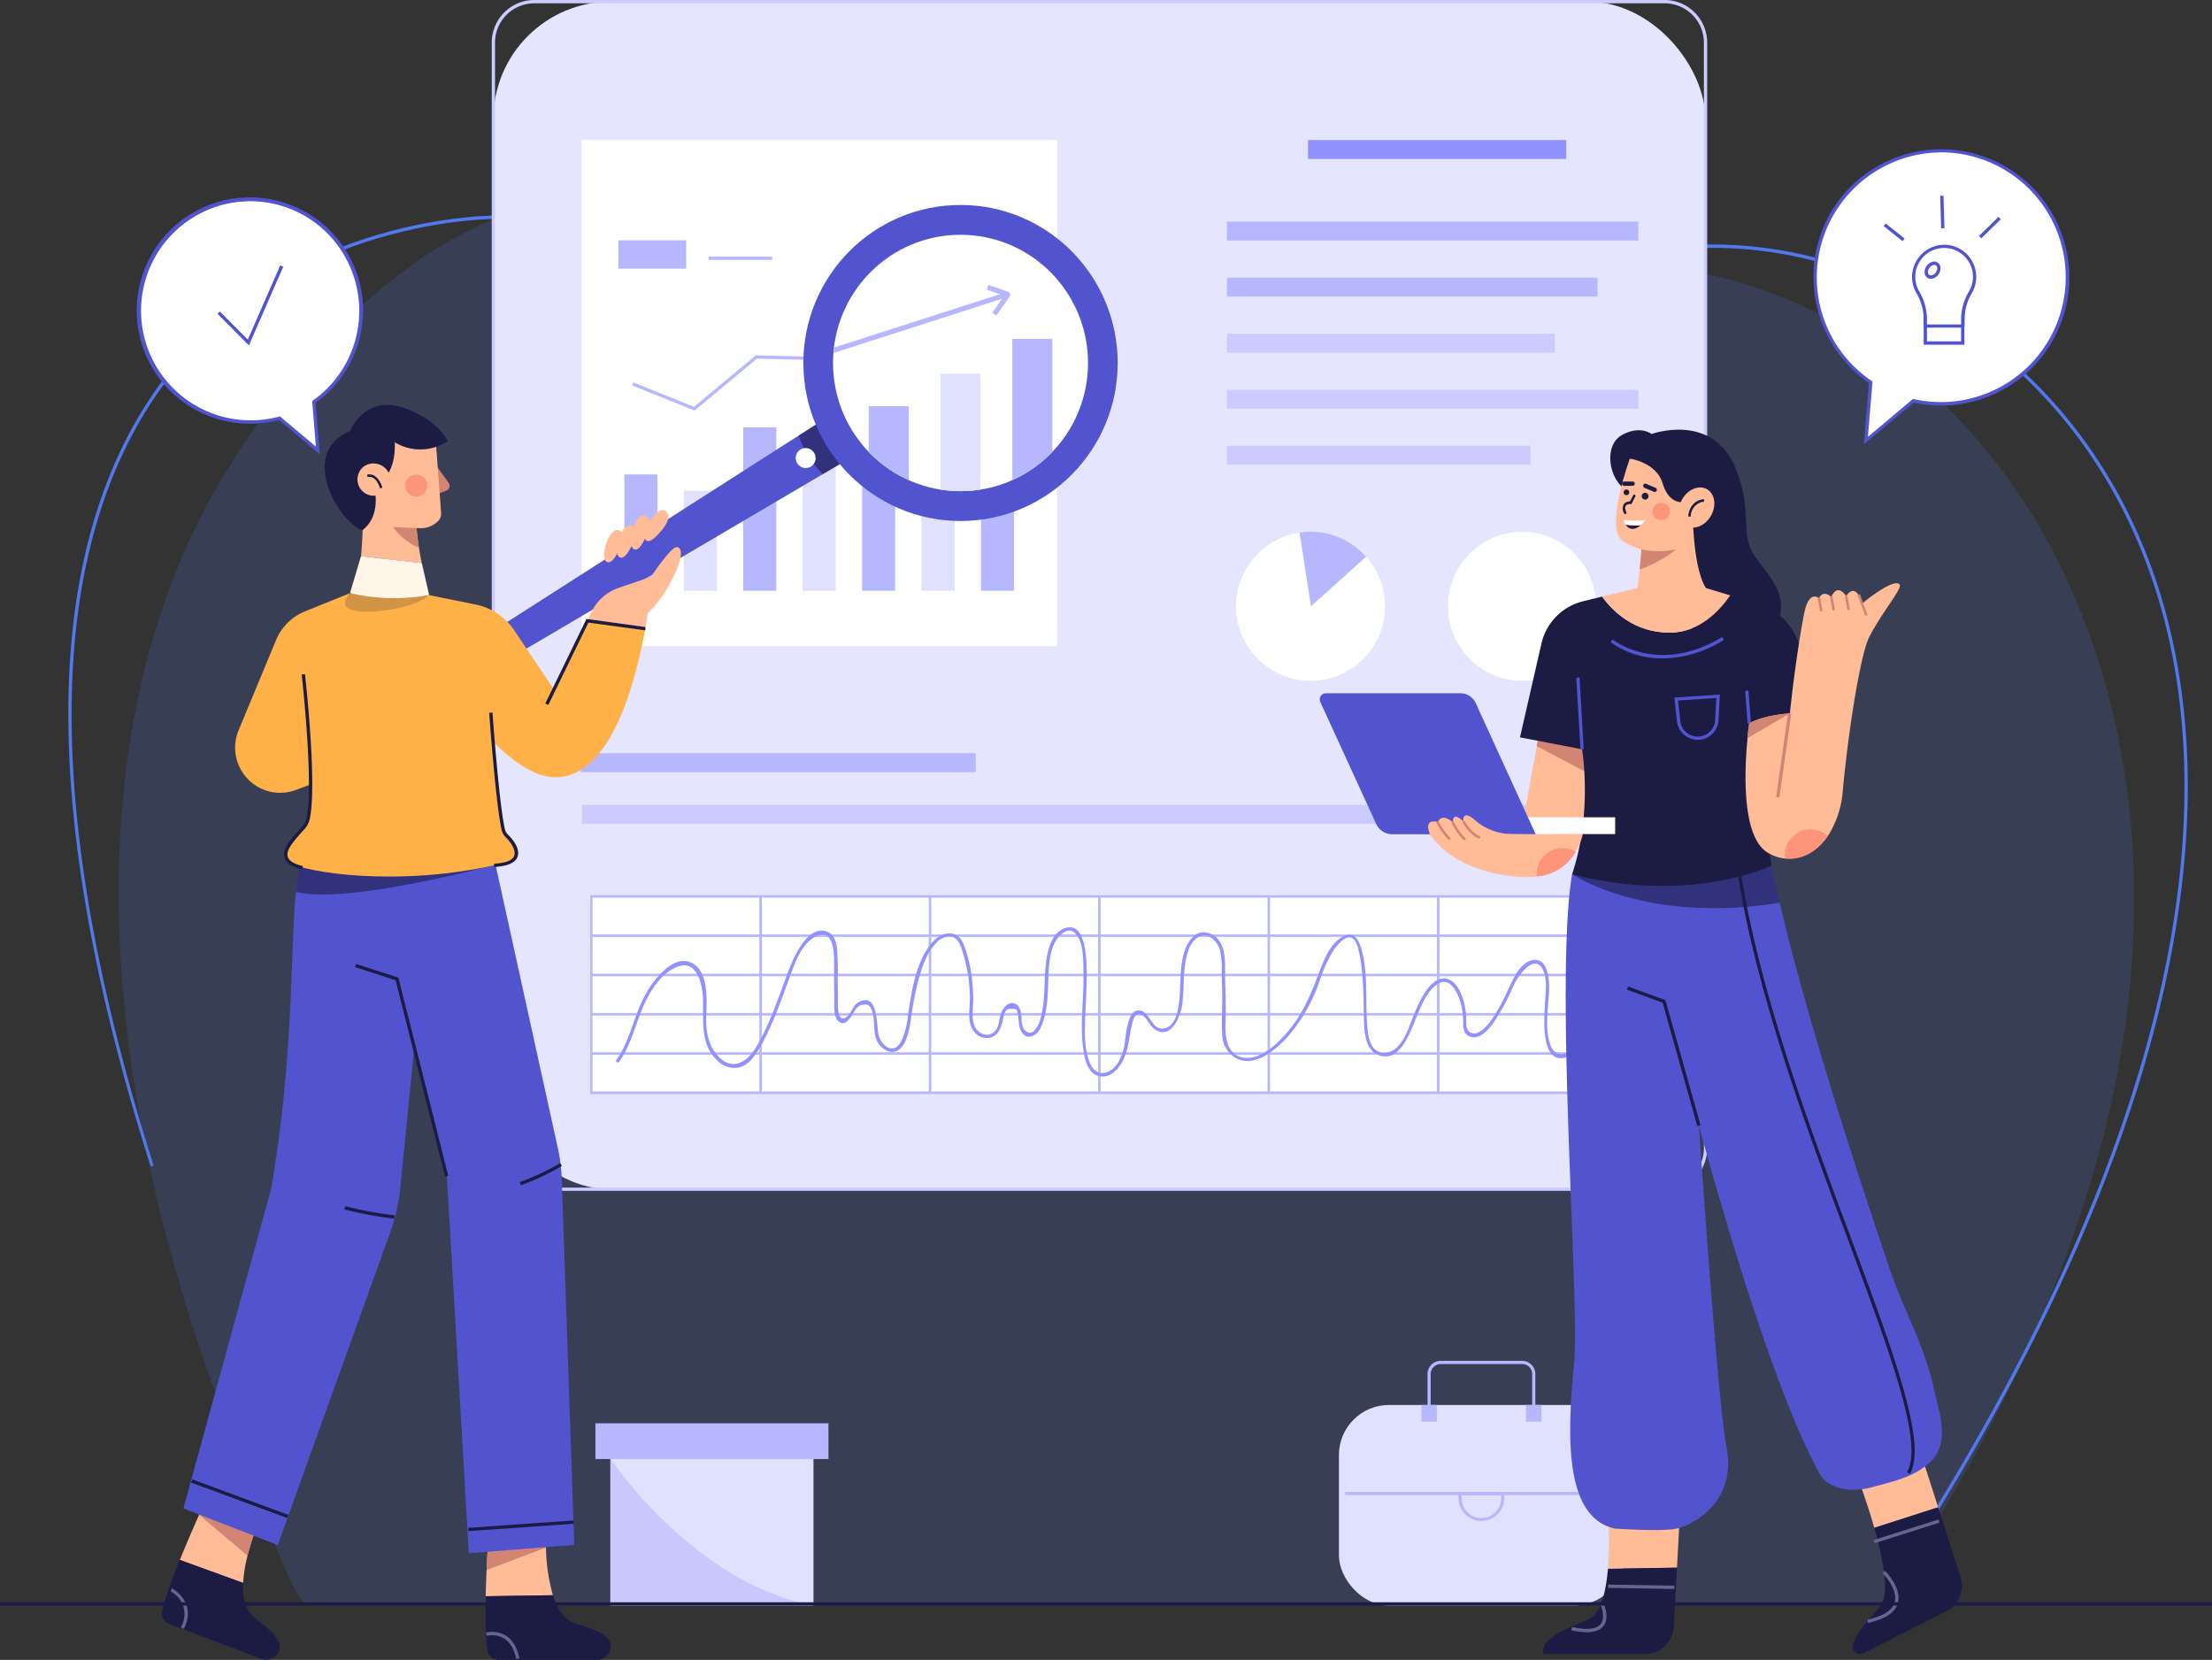 <svg id="Layer_1" data-name="Layer 1" xmlns="http://www.w3.org/2000/svg" xmlns:xlink="http://www.w3.org/1999/xlink" width="580" height="435.203" viewBox="0 0 580 435.203">
  <rect x="0" y="0" width="580" height="435.203" fill="#333333" stroke="none"/>
  <defs>
    <clipPath id="clip-path">
      <ellipse id="Elipse_11" data-name="Elipse 11" cx="33.43" cy="33.611" rx="33.43" ry="33.611" fill="#fff"/>
    </clipPath>
  </defs>
  <path id="Caminho_8" data-name="Caminho 8" d="M524.689,398.09l-.74-.454c42.073-68.8,63.995-130.954,65.168-184.749,1.211-55.632-20.248-89.649-38.458-108.383a124.344,124.344,0,0,0-64.475-35.254c-22.575-4.437-44.679-1.614-60.63,7.733l-.433-.754c16.133-9.454,38.458-12.315,61.235-7.84a125.3,125.3,0,0,1,64.927,35.506c18.325,18.86,39.92,53.08,38.7,109.05C588.808,266.855,566.839,329.157,524.689,398.09Z" transform="translate(-16.385 -2.211)" fill="#5178ed"/>
  <path id="Caminho_9" data-name="Caminho 9" d="M543.28,153.632c-19.652-42.794-57.822-76.251-105.3-82.06-37.872-4.64-75.955-5.259-114.01-7.6-40.151-2.5-79.474-9.957-119.144-16.52-25.469-4.2-47.775,2.011-72.475,11.02C98.624,70.779,66.012,110.5,51.32,142.284,15.881,218.844,35.456,315.153,66.7,389.75c1.529,3.654,12.076,32.741,15.239,32.741H494.957c24.921-36.733,45.342-77.15,56.726-118.9C565.114,254.05,564.97,200.883,543.28,153.632Z" transform="translate(-1.248 -1.537)" fill="#5178ed" opacity="0.178"/>
  <path id="Caminho_10" data-name="Caminho 10" d="M40.244,307.811C24.024,256.965,16.89,212.759,18.986,176.4c1.769-30.237,9.961-55.351,24.335-74.636,32.92-44.206,87.925-43.336,88.454-43.316v.87c-.529,0-55.12-.87-87.772,42.978-14.258,19.15-22.392,44.1-24.152,74.163-2.125,36.25,5,80.349,21.152,131.09Z" transform="translate(-0.718 -1.948)" fill="#5178ed"/>
  <rect id="Retângulo_32" data-name="Retângulo 32" width="317.781" height="311.373" rx="30.8" transform="translate(129.374 0.435)" fill="#e5e5ff"/>
  <path id="Caminho_11" data-name="Caminho 11" d="M441.671,312.233H145.234a11.164,11.164,0,0,1-11.124-11.194V11.194A11.164,11.164,0,0,1,145.234,0H441.671A11.174,11.174,0,0,1,452.8,11.194V301.049A11.174,11.174,0,0,1,441.671,312.233ZM145.234.87a10.306,10.306,0,0,0-10.268,10.324V301.049a10.306,10.306,0,0,0,10.259,10.324H441.671a10.306,10.306,0,0,0,10.268-10.324V11.194A10.306,10.306,0,0,0,441.671.87Z" transform="translate(-5.169)" fill="#cbcbff"/>
  <rect id="Retângulo_33" data-name="Retângulo 33" width="67.725" height="4.969" transform="translate(342.962 36.714)" fill="#9192ff"/>
  <rect id="Retângulo_34" data-name="Retângulo 34" width="107.905" height="4.969" transform="translate(321.694 58.097)" fill="#b7b7ff"/>
  <rect id="Retângulo_35" data-name="Retângulo 35" width="97.184" height="4.969" transform="translate(321.694 72.8)" fill="#b7b7ff"/>
  <rect id="Retângulo_36" data-name="Retângulo 36" width="86.022" height="4.969" transform="translate(321.694 87.493)" fill="#cbcbff"/>
  <rect id="Retângulo_37" data-name="Retângulo 37" width="107.905" height="4.969" transform="translate(321.694 102.186)" fill="#cbcbff"/>
  <rect id="Retângulo_38" data-name="Retângulo 38" width="79.647" height="4.969" transform="translate(321.694 116.88)" fill="#cbcbff"/>
  <rect id="Retângulo_39" data-name="Retângulo 39" width="103.559" height="4.969" transform="translate(152.276 197.48)" fill="#b7b7ff"/>
  <rect id="Retângulo_40" data-name="Retângulo 40" width="267.776" height="4.969" transform="translate(152.574 211.014)" fill="#cbcbff"/>
  <rect id="Retângulo_41" data-name="Retângulo 41" width="124.711" height="132.704" transform="translate(152.439 36.714)" fill="#fff"/>
  <rect id="Retângulo_42" data-name="Retângulo 42" width="8.672" height="30.518" transform="translate(163.717 124.371)" fill="#b7b7ff"/>
  <rect id="Retângulo_43" data-name="Retângulo 43" width="8.672" height="26.216" transform="translate(179.302 128.673)" fill="#e0e0ff"/>
  <rect id="Retângulo_44" data-name="Retângulo 44" width="8.672" height="42.843" transform="translate(194.878 112.046)" fill="#b7b7ff"/>
  <rect id="Retângulo_45" data-name="Retângulo 45" width="8.672" height="39.778" transform="translate(210.463 115.12)" fill="#e0e0ff"/>
  <rect id="Retângulo_46" data-name="Retângulo 46" width="8.672" height="53.505" transform="translate(226.049 101.384)" fill="#b7b7ff"/>
  <rect id="Retângulo_47" data-name="Retângulo 47" width="8.672" height="60.919" transform="translate(241.624 93.97)" fill="#e0e0ff"/>
  <rect id="Retângulo_48" data-name="Retângulo 48" width="8.672" height="67.531" transform="translate(257.209 87.358)" fill="#b7b7ff"/>
  <path id="Caminho_12" data-name="Caminho 12" d="M188.764,109.888,172.39,103.3l.317-.783,15.9,6.4,16.22-13.495,15.114.358,45.592-28.3.442.715-45.8,28.439-15.056-.348Z" transform="translate(-6.644 -2.249)" fill="#b7b7ff"/>
  <rect id="Retângulo_49" data-name="Retângulo 49" width="17.787" height="7.434" transform="translate(162.14 63.007)" fill="#b7b7ff"/>
  <rect id="Retângulo_50" data-name="Retângulo 50" width="16.643" height="0.87" transform="translate(185.812 67.27)" fill="#b7b7ff"/>
  <ellipse id="Elipse_8" data-name="Elipse 8" cx="19.421" cy="19.527" rx="19.421" ry="19.527" transform="translate(379.67 139.432)" fill="#fff"/>
  <path id="Caminho_13" data-name="Caminho 13" d="M356.751,183.293a19.527,19.527,0,1,1,19.412-19.523,19.474,19.474,0,0,1-19.412,19.523Z" transform="translate(-13.001 -4.808)" fill="#fff"/>
  <path id="Caminho_14" data-name="Caminho 14" d="M357.409,163.766,354.4,144.432a19.382,19.382,0,0,1,17.46,6.341Z" transform="translate(-13.659 -4.807)" fill="#b7b7ff"/>
  <rect id="Retângulo_51" data-name="Retângulo 51" width="266.516" height="51.504" transform="translate(154.554 234.581)" fill="#fff"/>
  <path id="Caminho_15" data-name="Caminho 15" d="M428.051,294.95H160.89v-52.2H428.051Zm-266.507-.657H427.4V243.446H161.544Z" transform="translate(-6.201 -8.092)" fill="#b7b7ff"/>
  <rect id="Retângulo_52" data-name="Retângulo 52" width="266.507" height="0.657" transform="translate(155.016 275.896)" fill="#b7b7ff"/>
  <rect id="Retângulo_53" data-name="Retângulo 53" width="266.507" height="0.657" transform="translate(155.016 265.601)" fill="#b7b7ff"/>
  <rect id="Retângulo_54" data-name="Retângulo 54" width="266.507" height="0.657" transform="translate(155.016 255.297)" fill="#b7b7ff"/>
  <rect id="Retângulo_55" data-name="Retângulo 55" width="266.507" height="0.657" transform="translate(155.016 244.992)" fill="#b7b7ff"/>
  <rect id="Retângulo_56" data-name="Retângulo 56" width="0.654" height="51.504" transform="translate(376.776 235.026)" fill="#b7b7ff"/>
  <rect id="Retângulo_57" data-name="Retângulo 57" width="0.654" height="51.504" transform="translate(332.357 235.026)" fill="#b7b7ff"/>
  <rect id="Retângulo_58" data-name="Retângulo 58" width="0.654" height="51.504" transform="translate(287.938 235.026)" fill="#b7b7ff"/>
  <rect id="Retângulo_59" data-name="Retângulo 59" width="0.654" height="51.504" transform="translate(243.528 235.026)" fill="#b7b7ff"/>
  <rect id="Retângulo_60" data-name="Retângulo 60" width="0.654" height="51.504" transform="translate(199.108 235.026)" fill="#b7b7ff"/>
  <path id="Caminho_16" data-name="Caminho 16" d="M168.808,286.783c3.846-5.423,4.711-12.412,8.172-18.125,1.692-2.794,3.923-5.558,7.019-6.767,5.326-2.146,6.73,4.766,6.807,8.613.163,5.655-.769,11.784,3.846,16.027a6.161,6.161,0,0,0,5.692,1.7c2.509-.677,4.067-2.987,5.307-5.1,3.557-6.08,5.817-13.04,8.278-19.614,1.25-3.316,2.836-7.569,6.105-9.425,4.653-2.658,5.163,3.209,5.153,6.3,0,3.383,0,6.767.048,10.16,0,1.634-.317,5.027,1.586,5.935,1.125.532,2.009-.483,2.634-1.305s.961-1.547,1.471-2.252a2.43,2.43,0,0,1,1.923-1.15c.856-.068,1.26-.077,1.836.706a4.627,4.627,0,0,1,.606,1.576c.673,2.542,0,5.423,1.413,7.733.8,1.315,2.519,2.61,4.125,2.359,3.259-.512,4.086-5.848,4.471-8.41a84.847,84.847,0,0,1,1.923-10.179c.961-3.374,2.173-7.4,4.721-9.918a4.85,4.85,0,0,1,3.74-1.759c2.1.242,2.759,2.62,3.269,4.321a41.715,41.715,0,0,1,1.846,11.909c0,2.784-.808,6.264,1.038,8.7a4.2,4.2,0,0,0,4.269,1.624c2.346-.59,2.884-2.9,3.394-4.949a8.973,8.973,0,0,1,.317-1.237c.462-1.17.644-1.305,1.923-1.363s1.433.271,1.654,1.421a30.681,30.681,0,0,0,.461,3.49c.433,1.45,1.452,2.784,3.125,2.281s2.365-2.117,2.884-3.519c1.471-4.031,1.327-8.5,1.548-12.712.144-2.794.365-5.8,1.654-8.333.836-1.653,3.3-4.321,5.211-2.581,2.481,2.262,2.231,7.782,2.288,10.836.125,6.535-.961,13.1-.058,19.623.337,2.436,1.029,6.071,3.721,7,3.721,1.276,6.471-2.8,7.461-5.8.788-2.368.961-4.833,1.529-7.269.288-1.276.74-3.606,2.471-2.9,1.49.619,2.106,2.745,3.413,3.7,4.23,3.093,6.826-2.9,7.326-6.216.721-4.775,0-10.034,1.75-14.606a6.533,6.533,0,0,1,2.211-3.084c2.586-1.711,5.134.657,5.913,3.084a20.241,20.241,0,0,1,.519,5.8c0,2.069.087,4.137.125,6.206.067,3.422-.24,6.9,0,10.314a7.164,7.164,0,0,0,3.077,5.858c5.105,3.354,11.076-1.875,14.335-5.549a44.248,44.248,0,0,0,8.105-14.336,40.01,40.01,0,0,1,3.452-7.733c.836-1.3,3.144-4.427,5.038-3.557,1.24.561,1.654,2.8,1.923,3.963a41.449,41.449,0,0,1,.827,5.955c.308,3.8.327,7.608.394,11.407.067,3.229.337,8.091,3.894,9.4,5.567,2.04,8.22-5.974,9.759-9.667,1.279-3.064,2.836-7.221,5.769-9.048,2.519-1.547,4.279.841,5.211,2.968a16.936,16.936,0,0,1,1.385,6.525c0,1.556-.106,3.5,1.586,4.253,3.692,1.634,7.057-4.5,8.49-6.921,1.308-2.214,2.307-4.524,3.4-6.834,1.375-2.9,5.884-8.468,7.759-2.9.711,2.107.462,4.379.327,6.544-.163,2.465-.337,4.94-.26,7.414.087,2.852.606,9.077,4.894,8.42,2.6-.406,5.269-3.277,7.211-4.911a94.888,94.888,0,0,0,8.105-7.627c.375-.406-.231-1.025-.615-.609a94.862,94.862,0,0,1-8.1,7.656,58.312,58.312,0,0,1-4.73,3.7c-2.144,1.45-4.24.793-5.1-1.431-1.683-4.369-.654-9.773-.433-14.316.135-2.707-.2-8.884-4.317-8.139-2.471.454-4.173,3.122-5.2,5.191-1.173,2.339-2.125,4.746-3.442,7.018s-2.807,4.92-4.98,6.428c-1.644,1.141-3.557.609-3.74-1.6-.087-1.015,0-2.02-.1-3.035-.346-2.9-1.452-7.733-4.605-8.961-4.384-1.643-7.576,5.8-8.817,8.7s-2.269,6.767-4.625,9.1c-1.663,1.634-4.365,2.194-6.067.309-1.24-1.382-1.558-3.557-1.731-5.336-.673-6.9.346-14.026-1.606-20.793-.567-1.933-1.644-4.36-4.048-3.509-4.019,1.431-5.855,6.689-7.23,10.314-2.192,5.8-4.625,11.339-8.893,15.94-2.461,2.658-6.038,5.945-9.893,5.868-5.067-.106-5.7-5.191-5.548-9.077s0-7.627-.1-11.436c-.067-3.064.346-6.767-1.163-9.531a5.1,5.1,0,0,0-5.1-2.842c-1.779.319-3.106,2.011-3.846,3.567-1.923,4.176-1.423,9.212-1.865,13.688-.25,2.552-.7,6.931-3.673,7.82-3.74,1.121-3.846-4.534-7-4.64-3.336-.116-3.365,7.936-3.942,10.053-.711,2.62-2.067,5.742-5.028,6.3-1.827.358-3.048-.8-3.759-2.388-1.615-3.606-1.423-8.139-1.317-12,.077-2.9.327-5.752.375-8.632.058-3.113.673-16.433-5.221-15.022-4.077.967-5.125,6.283-5.48,9.792-.49,4.669-.077,9.454-1.4,14.026a6.778,6.778,0,0,1-1.788,3.364c-1.029.841-2.259.116-2.769-.967a7.227,7.227,0,0,1-.394-2.436c-.115-1.334-.279-3.306-1.75-3.867-1.7-.648-3.1,1.1-3.615,2.513-.635,1.74-.423,4.031-2.182,5.181s-3.846.068-4.692-1.643-.567-3.963-.481-5.887a37.069,37.069,0,0,0-.212-5.8,35.163,35.163,0,0,0-2.317-10.034c-1.856-4.205-5.99-3.084-8.442-.068-4.173,5.114-5.23,12.9-6.134,19.217a20.438,20.438,0,0,1-1.538,5.984c-.462.967-1.125,2.069-2.25,2.262-1.923.319-3.442-1.856-3.846-3.412-.663-2.513,0-11.455-5.25-8.7-1.625.851-1.779,2.9-3.154,3.867-2.163,1.595-2.3-1.933-2.307-3.3,0-2.059,0-4.108-.058-6.158a75.581,75.581,0,0,0-.144-8.352c-.212-1.75-.75-3.789-2.538-4.514-4.865-1.933-8.49,5.945-9.8,9.251-2.769,7.008-4.98,14.5-8.874,21-2.134,3.567-5.769,6.235-9.442,2.9-2.615-2.388-3.577-5.887-3.654-9.319-.087-4.456,1.24-13.466-4.077-15.786-4.625-2.011-9.538,4.408-11.489,7.733-3.355,5.645-4.221,12.567-8.019,17.854-.327.464.423.9.75.445Z" transform="translate(-6.476 -8.383)" fill="#9192ff"/>
  <rect id="Retângulo_61" data-name="Retângulo 61" width="74.725" height="52.596" rx="13.12" transform="translate(351.077 368.368)" fill="#e0e0ff"/>
  <rect id="Retângulo_62" data-name="Retângulo 62" width="71.427" height="0.831" transform="translate(352.721 391.162)" fill="#b7b7ff"/>
  <path id="Caminho_17" data-name="Caminho 17" d="M403.759,412.267a6.016,6.016,0,0,1-6-6.022v-1.6h12v1.6a6.016,6.016,0,0,1-6,6.022Zm-5.173-6.767v.764a5.173,5.173,0,1,0,10.345,0V405.5Z" transform="translate(-15.33 -13.488)" fill="#b7b7ff"/>
  <path id="Caminho_18" data-name="Caminho 18" d="M417.577,383.358h-.827V372.57a2.637,2.637,0,0,0-.769-1.863,2.608,2.608,0,0,0-1.855-.767H392.762a2.608,2.608,0,0,0-1.855.767,2.637,2.637,0,0,0-.769,1.863v10.788h-.827V372.57a3.461,3.461,0,0,1,3.452-3.47h21.364a3.461,3.461,0,0,1,3.452,3.47Z" transform="translate(-15.004 -12.303)" fill="#b7b7ff"/>
  <rect id="Retângulo_63" data-name="Retângulo 63" width="4.029" height="4.369" transform="translate(372.719 368.368)" fill="#b7b7ff"/>
  <rect id="Retângulo_64" data-name="Retângulo 64" width="4.029" height="4.369" transform="translate(400.13 368.368)" fill="#b7b7ff"/>
  <rect id="Retângulo_65" data-name="Retângulo 65" width="53.255" height="44.631" transform="translate(160.044 376.333)" fill="#e0e0ff"/>
  <rect id="Retângulo_66" data-name="Retângulo 66" width="61.101" height="9.377" transform="translate(156.122 373.172)" fill="#b7b7ff"/>
  <path id="Caminho_19" data-name="Caminho 19" d="M219.725,434.15H166.46V395.59S188.035,428.186,219.725,434.15Z" transform="translate(-6.416 -13.186)" fill="#b7b7ff" opacity="0.6"/>
  <path id="Caminho_20" data-name="Caminho 20" d="M528.116,40.87a33.234,33.234,0,0,0-18.527,60.687l-1.269,15.3,12.393-10.43a32.927,32.927,0,0,0,33.22-11.616A33.351,33.351,0,0,0,557.9,59.678,33.011,33.011,0,0,0,528.116,40.87Z" transform="translate(-19.082 -1.362)" fill="#fff"/>
  <path id="Caminho_21" data-name="Caminho 21" d="M507.78,117.843l1.336-16.085a33.848,33.848,0,0,1-10.332-44.172,33.6,33.6,0,1,1,22.023,49.3ZM528.1,41.293a32.788,32.788,0,0,0-18.268,59.933l.212.145-1.2,14.5,11.759-9.9h.211a32.74,32.74,0,1,0,7.307-64.689Z" transform="translate(-19.061 -1.34)" fill="#5254cf"/>
  <rect id="Retângulo_67" data-name="Retângulo 67" width="9.816" height="10.247" transform="translate(504.833 79.702)" fill="#fff"/>
  <path id="Caminho_22" data-name="Caminho 22" d="M535.3,93.117H524.62V82H535.3Zm-9.816-.88h8.951V82.87h-8.951Z" transform="translate(-20.22 -2.733)" fill="#5254cf"/>
  <path id="Caminho_23" data-name="Caminho 23" d="M537.821,74.842a7.978,7.978,0,1,0-14.864,3.983,14.21,14.21,0,0,1,2,7.047V87.7h9.816V85.766a13.917,13.917,0,0,1,1.99-6.95,8.057,8.057,0,0,0,1.058-3.973Z" transform="translate(-20.114 -2.226)" fill="#fff"/>
  <path id="Caminho_24" data-name="Caminho 24" d="M535.179,88.12H524.5V85.868a13.657,13.657,0,0,0-1.923-6.834,8.437,8.437,0,0,1-1.134-4.321,8.524,8.524,0,0,1,8-8.323,8.382,8.382,0,0,1,7.6,4.03,8.478,8.478,0,0,1,.1,8.634,13.425,13.425,0,0,0-1.923,6.767Zm-9.816-.841h8.951V85.791a14.248,14.248,0,0,1,2.086-7.211,7.594,7.594,0,0,0-.077-7.726,7.569,7.569,0,0,0-13.09.283,7.6,7.6,0,0,0,.072,7.443,14.559,14.559,0,0,1,2.058,7.269Z" transform="translate(-20.097 -2.213)" fill="#5254cf"/>
  <path id="Caminho_25" data-name="Caminho 25" d="M528.191,74.056a1.513,1.513,0,0,1-2.039-.132,1.533,1.533,0,0,1-.065-2.053,1.513,1.513,0,0,1,2.027-.261,1.776,1.776,0,0,1,.077,2.446Z" transform="translate(-20.262 -2.378)" fill="#fff"/>
  <path id="Caminho_26" data-name="Caminho 26" d="M526.523,75.445a1.59,1.59,0,0,1-.961-.29,1.714,1.714,0,0,1-.7-1.4,2.9,2.9,0,0,1,1.923-2.7,1.646,1.646,0,0,1,1.557.186,1.666,1.666,0,0,1,.7,1.409,2.91,2.91,0,0,1-.519,1.643h0a2.78,2.78,0,0,1-1.365,1.054A2.047,2.047,0,0,1,526.523,75.445Zm.865-3.615a1.129,1.129,0,0,0-.346.058,2.02,2.02,0,0,0-1.288,1.837.969.969,0,0,0,.336.725.957.957,0,0,0,.788.068,1.924,1.924,0,0,0,.961-.725h0a1.941,1.941,0,0,0,.356-1.112.9.9,0,0,0-.317-.715.747.747,0,0,0-.49-.135Z" transform="translate(-20.229 -2.365)" fill="#5254cf"/>
  <path id="Caminho_1144" data-name="Caminho 1144" d="M.017,0,.885,0,.868,6.33,0,6.332Z" transform="translate(493.901 59.292) rotate(-51.55)" fill="#5254cf"/>
  <rect id="Retângulo_69" data-name="Retângulo 69" width="0.864" height="8.526" transform="translate(508.727 51.337) rotate(-1.718)" fill="#5254cf"/>
  <path id="Caminho_1145" data-name="Caminho 1145" d="M0,.019,7.165,0l0,.868L0,.887Z" transform="translate(518.886 61.855) rotate(-44.21)" fill="#5254cf"/>
  <path id="Caminho_27" data-name="Caminho 27" d="M96.144,83.255a28.982,28.982,0,1,0-21.421,28.169L84.809,119.9,83.751,107.17A29.192,29.192,0,0,0,96.144,83.255Z" transform="translate(-1.47 -1.804)" fill="#fff"/>
  <path id="Caminho_28" data-name="Caminho 28" d="M85.3,120.886l-10.7-9a29.675,29.675,0,1,1,9.615-4.524Zm-10.49-9.966,9.461,7.956-.961-11.938.2-.145a28.846,28.846,0,0,0,8.257-37.96,28.514,28.514,0,0,0-36.9-11.556,28.741,28.741,0,0,0,19.72,53.741Z" transform="translate(-1.448 -1.783)" fill="#5254cf"/>
  <path id="Caminho_29" data-name="Caminho 29" d="M67.55,92.956l-8.23-8.275.606-.619,7.336,7.376,8.5-19.469.8.348Z" transform="translate(-2.286 -2.399)" fill="#5254cf"/>
  <path id="Caminho_30" data-name="Caminho 30" d="M228.6,123.479l-7.788,4.582L138.031,176.8c-2.548,1.508-5.528,1.15-6.73-.793h0c-1.183-1.933-.125-4.775,2.365-6.37l80.763-51.659,7.778-4.969Z" transform="translate(-5.042 -3.767)" fill="#5254cf"/>
  <path id="Caminho_31" data-name="Caminho 31" d="M231.954,123.48l-7.788,4.582a24.753,24.753,0,0,1-3.98-4.978A25.321,25.321,0,0,1,217.83,118l7.778-4.969Z" transform="translate(-8.395 -3.768)" fill="#1b1b43" opacity="0.6"/>
  <path id="Caminho_32" data-name="Caminho 32" d="M220.981,126.373a2.6,2.6,0,0,1-3.584-.868,2.628,2.628,0,0,1,.867-3.6,2.616,2.616,0,0,1,2.717,4.471Z" transform="translate(-8.364 -4.051)" fill="#fff"/>
  <ellipse id="Elipse_9" data-name="Elipse 9" cx="41.208" cy="41.431" rx="41.208" ry="41.431" transform="translate(210.646 53.737)" fill="#5254cf"/>
  <ellipse id="Elipse_10" data-name="Elipse 10" cx="33.43" cy="33.611" rx="33.43" ry="33.611" transform="translate(218.424 61.557)" fill="#fff"/>
  <g id="Grupo_25" data-name="Grupo 25" transform="translate(218.424 61.557)" clip-path="url(#clip-path)">
    <rect id="Retângulo_71" data-name="Retângulo 71" width="10.48" height="64.66" transform="translate(9.365 44.969)" fill="#b7b7ff"/>
    <rect id="Retângulo_72" data-name="Retângulo 72" width="10.48" height="73.621" transform="translate(28.19 36.443)" fill="#e0e0ff"/>
    <rect id="Retângulo_73" data-name="Retângulo 73" width="10.48" height="81.616" transform="translate(47.015 27.289)" fill="#b7b7ff"/>
    <path id="Caminho_1146" data-name="Caminho 1146" d="M0,.079,50.437,0l0,1.3L0,1.384Z" transform="translate(-2.244 30.296) rotate(-17.74)" fill="#b7b7ff"/>
    <path id="Caminho_33" data-name="Caminho 33" d="M271.6,85.323l-1.058-.764,3.154-4.466-4.577-1.576.423-1.237,5.057,1.74a.92.92,0,0,1,.413,1.469Zm2.567-5.065Zm-.183-.57Z" transform="translate(-228.796 -64.133)" fill="#b7b7ff"/>
  </g>
  <g id="Grupo_92" data-name="Grupo 92" transform="translate(-24.414 14.645)">
    <path id="Caminho_34" data-name="Caminho 34" d="M175.474,416.96l-17.624.271c.048-2.368.135-4.727.24-6.883.231-5.375.538-9.531.538-9.531l15.028-.106s-.067,1.508,0,3.76a48.5,48.5,0,0,0,1.817,12.489Z" transform="translate(-6.084 -13.357)" fill="#ffbc96"/>
    <path id="Caminho_35" data-name="Caminho 35" d="M181.29,424.905c-2.884-.9-4.682-3.867-5.769-7.385l-17.633.271c-.125,5.568-.077,11.165.452,14.316a2.822,2.822,0,0,0,2.769,2.368h25.834a3.625,3.625,0,0,0,2.692-1.119,3.665,3.665,0,0,0,1.01-2.747C190.337,428.076,187.376,426.8,181.29,424.905Z" transform="translate(-6.083 -13.917)" fill="#1b1b43"/>
    <path id="Caminho_36" data-name="Caminho 36" d="M173.666,404.47,158.1,410.348c.231-5.375.538-9.531.538-9.531l15.028-.106S173.6,402.218,173.666,404.47Z" transform="translate(-6.093 -13.357)" fill="#d28572"/>
    <path id="Caminho_37" data-name="Caminho 37" d="M165.852,434.575c-.548-2.629-1.644-4.456-3.25-5.433a6.115,6.115,0,0,0-4.452-.638l-.24-.841a6.919,6.919,0,0,1,5.125.725c1.836,1.1,3.067,3.122,3.673,6.013Z" transform="translate(-6.086 -14.249)" fill="#656590"/>
    <path id="Caminho_38" data-name="Caminho 38" d="M95.073,397.609a62.977,62.977,0,0,0-2.884,8.7,37.488,37.488,0,0,0-1.154,7.153L74.44,407.44c2.125-5.259,4.4-10.411,5.625-13.118v-.068c.529-1.189.846-1.885.846-1.885Z" transform="translate(-2.869 -13.079)" fill="#ffbc96"/>
    <path id="Caminho_39" data-name="Caminho 39" d="M93.7,422.943c-2.384-1.866-3.029-5.278-2.884-8.98L74.223,407.94c-2.077,5.162-4.009,10.421-4.615,13.533a2.835,2.835,0,0,0,1.759,3.2l24.152,9.183a3.62,3.62,0,0,0,4.807-2.3C101.038,429.12,98.721,426.877,93.7,422.943Z" transform="translate(-2.681 -13.598)" fill="#1b1b43"/>
    <path id="Caminho_40" data-name="Caminho 40" d="M95.279,397.61a62.979,62.979,0,0,0-2.884,8.7l-12.6-10.633.481-1.334v-.068c.529-1.189.846-1.885.846-1.885Z" transform="translate(-3.075 -13.08)" fill="#d28572"/>
    <path id="Caminho_41" data-name="Caminho 41" d="M75.37,426.293l-.779-.406a6.7,6.7,0,0,0-2.7-9.444l.394-.783C72.352,415.7,79,419.295,75.37,426.293Z" transform="translate(-2.771 -13.855)" fill="#656590"/>
    <path id="Caminho_42" data-name="Caminho 42" d="M179.719,397.338l-27.642,2.185-5.769-99.228-8.557-32.625L126.5,225.01l-.586-2.223-2.7-10.285-.394-1.537,5.288-.483,28.536-2.571,1.721,7.849h0l17.114,77.807a43.42,43.42,0,0,1,.961,7.733Z" transform="translate(-4.734 -6.93)" fill="#5254cf"/>
    <path id="Caminho_43" data-name="Caminho 43" d="M138.068,245.7l-2.192,22.079-3.567,35.767A50.118,50.118,0,0,1,129.6,315.6l-29.449,81.877-24.738-9.6,23.008-83.81c5.932-34.491,4.952-60.968,6.471-77.768q.144-1.566.317-3.016c.615-5.143,1.567-9.222,3.192-12.18l12.989,1.537,9.153,1.083,1.99,8.458.394,1.711Z" transform="translate(-2.906 -7.037)" fill="#5254cf"/>
    <path id="Caminho_44" data-name="Caminho 44" d="M157.758,215.73l.3,3.354s-38.776,10.469-51.986,7.047q.144-1.566.317-3.016c.615-5.143,1.567-9.222,3.192-12.18l12.989,1.537-.394-1.537,5.288-.483L156,207.91Z" transform="translate(-4.088 -6.93)" fill="#1b1b43" opacity="0.6"/>
    <path id="Caminho_45" data-name="Caminho 45" d="M145.815,302.048l-12.96-51.485-10.624-3.422.26-.831,11.086,3.567.058.232,13.028,51.726Z" transform="translate(-4.711 -8.21)" fill="#1b1b43"/>
    <path id="Caminho_46" data-name="Caminho 46" d="M167.438,306.11l-.308-.812a61.3,61.3,0,0,0,10.576-4.978l.471.735a60.24,60.24,0,0,1-10.739,5.056Z" transform="translate(-6.441 -10.011)" fill="#1b1b43"/>
    <path id="Caminho_47" data-name="Caminho 47" d="M132.405,315.258a94.5,94.5,0,0,1-13.1-2.417l.231-.841a93.4,93.4,0,0,0,12.932,2.388Z" transform="translate(-4.598 -10.4)" fill="#1b1b43"/>
    <path id="Caminho_1147" data-name="Caminho 1147" d="M.047,0,.917,0,.869,26.842l-.869,0Z" transform="matrix(0.345, -0.939, 0.939, 0.345, 74.51, 374.097)" fill="#1b1b43"/>
    <rect id="Retângulo_76" data-name="Retângulo 76" width="27.7" height="0.862" transform="translate(147.185 385.935) rotate(-4.004)" fill="#1b1b43"/>
    <path id="Caminho_48" data-name="Caminho 48" d="M119.585,145.75,107.836,150.5a13.871,13.871,0,0,0-7.567,7.482L90.414,181.7a11.845,11.845,0,0,0,3.25,13.533h0a11.69,11.69,0,0,0,11.7,2.117l8.326-3.084Z" transform="translate(-3.45 -4.858)" fill="#ffb147"/>
    <path id="Caminho_49" data-name="Caminho 49" d="M205.111,123.442c-2.192,1.092-4.73,5.732-3.769,7.4.788,1.373,2.625-.483,3.23-1.121,1.106-1.16,3.971-4.282,2.394-6.051a1.446,1.446,0,0,0-1.856-.232Z" transform="translate(-7.752 -4.107)" fill="#ffbc96"/>
    <path id="Caminho_50" data-name="Caminho 50" d="M199.65,125.173c-1.817,1.643-3.019,6.767-1.644,8.149,1.125,1.1,2.394-1.179,2.807-1.933.76-1.421,2.682-5.2.683-6.477a1.427,1.427,0,0,0-1.846.261Z" transform="translate(-7.608 -4.156)" fill="#ffbc96"/>
    <path id="Caminho_51" data-name="Caminho 51" d="M195.976,127.853c-1.836,1.585-3.134,6.467-1.8,7.733,1.086.967,2.394-1.16,2.817-1.933.779-1.363,2.769-4.959.817-6.119a1.5,1.5,0,0,0-1.836.319Z" transform="translate(-7.463 -4.245)" fill="#ffbc96"/>
    <path id="Caminho_52" data-name="Caminho 52" d="M192.486,129.1c-1.846,1.585-3.134,6.457-1.808,7.733,1.086.967,2.394-1.16,2.827-1.933.779-1.353,2.769-4.949.817-6.109a1.494,1.494,0,0,0-1.836.309Z" transform="translate(-7.328 -4.287)" fill="#ffbc96"/>
    <path id="Caminho_53" data-name="Caminho 53" d="M120.12,145.795l-12.23,21.131s3.182,34.926.865,39.208-7.528,7.656-4.336,10.111,28.363,6.767,55.563.309c7.528-2.146,2.317-6.129.577-7.965s-4.048-48.092-4.048-48.092l-15.643-14.336-11.537-3.122Z" transform="translate(-3.986 -4.768)" fill="#ffb147"/>
    <path id="Caminho_54" data-name="Caminho 54" d="M141.247,146.2c-2.173,3.818-27.719,7.733-20.508-.5l7.374-1.566Z" transform="translate(-4.604 -4.804)" fill="#1b1b43" opacity="0.2"/>
    <path id="Caminho_55" data-name="Caminho 55" d="M175.233,171.142,165.147,156.11a16.058,16.058,0,0,0-10.518-7.376L142.38,146.26l7.24,27.279s11.288,15.931,21.489,19.643c9.153,3.335,21.3-2.136,28-38.116l-15.181-2.088Z" transform="translate(-5.488 -4.875)" fill="#ffb147"/>
    <path id="Caminho_56" data-name="Caminho 56" d="M209.058,133.25c-1.538-.193-6.807,7.791-6.807,7.791l-8.509,2.9a12.329,12.329,0,0,0-7.105,6.332l-1.086,2.272,15.181,2.088c.25-1.344.49-2.716.731-4.147C206.712,145.768,212.5,133.685,209.058,133.25Z" transform="translate(-7.151 -4.442)" fill="#ffbc96"/>
    <path id="Caminho_57" data-name="Caminho 57" d="M144.422,111.38l3.077,4.282a1.346,1.346,0,0,1-.673,2.059L143.537,119l-2.317-5.181Z" transform="translate(-5.443 -3.713)" fill="#d28572"/>
    <path id="Caminho_58" data-name="Caminho 58" d="M123.85,135.176a132.462,132.462,0,0,0,.461-15.766l14.028.967a40.349,40.349,0,0,0-.077,4.833,66.372,66.372,0,0,0,.779,7.733c.221,1.392.471,2.755.74,4.06Z" transform="translate(-4.773 -3.98)" fill="#ffbc96"/>
    <path id="Caminho_59" data-name="Caminho 59" d="M139.32,133.161a16.276,16.276,0,0,1-8.22-7.811l7.442.106a66.367,66.367,0,0,0,.779,7.7Z" transform="translate(-5.053 -4.178)" fill="#d28572"/>
    <path id="Caminho_60" data-name="Caminho 60" d="M123.724,135.71l-2.884,9.667a51.157,51.157,0,0,0,20.758.5l-1.923-8.352Z" transform="translate(-4.657 -4.524)" fill="#fff5e8"/>
    <path id="Caminho_61" data-name="Caminho 61" d="M143.337,103.825l1.452,19.527a2.673,2.673,0,0,1-1.1,2.272,6.286,6.286,0,0,1-4.6,1.6l-9.941-.416-7.1-7.994,5.5-17.023,9.99-.145Z" transform="translate(-4.704 -3.388)" fill="#ffbc96"/>
    <path id="Caminho_62" data-name="Caminho 62" d="M126.708,115.2s2.606,8.178-2.884,12.325c-5.971-1.933-17.037-20.184-3.25-25.965,0,0,3.8-9.667,14.1-6.119,9.105,3.18,11.538,8.7,11.538,8.7a12.825,12.825,0,0,1-13.893.319S133.006,114.216,126.708,115.2Z" transform="translate(-4.392 -3.155)" fill="#1b1b43"/>
    <path id="Caminho_63" data-name="Caminho 63" d="M130.687,112.387a4.287,4.287,0,0,1-1.1,5.837,4.235,4.235,0,0,1-5.839-.906,4.289,4.289,0,0,1,.705-5.9,4.446,4.446,0,0,1,6.23.967Z" transform="translate(-4.736 -3.685)" fill="#ffbc96"/>
    <path id="Caminho_64" data-name="Caminho 64" d="M128.865,117.183c0-.145-.9-3.47-3.23-2.968l-.135-.638c2.356-.512,3.644,2.03,4,3.441Z" transform="translate(-4.837 -3.784)" fill="#1b1b43"/>
    <path id="Caminho_1148" data-name="Caminho 1148" d="M2.912,0a2.895,2.895,0,1,1-.007,5.79A2.895,2.895,0,1,1,2.912,0Z" transform="translate(130.085 114.829) rotate(-76.72)" fill="#fe5b52" opacity="0.4"/>
    <path id="Caminho_65" data-name="Caminho 65" d="M107.552,218.866c-2.634-.628-4.125-1.6-4.557-3-.7-2.272,1.625-4.833,3.682-7.153l.961-1.034a5.076,5.076,0,0,0,1.125-2.262c1.923-9.077-1.25-37.333-1.279-37.623l.865-.1c.125,1.17,3.2,28.681,1.269,37.893a5.986,5.986,0,0,1-1.327,2.658l-.961,1.044c-1.808,2.011-4.057,4.514-3.5,6.312.327,1.054,1.654,1.866,3.932,2.417Z" transform="translate(-3.965 -5.59)" fill="#1b1b43"/>
    <path id="Caminho_66" data-name="Caminho 66" d="M160.108,218.6v-.87c2.971-.135,4.807-.851,5.25-2.059s-.385-3.055-2.346-5.007a3.768,3.768,0,0,1-.961-1.875c-1.567-7.047-3.23-30.373-3.24-30.6l.865-.068c0,.242,1.673,23.49,3.221,30.489a2.837,2.837,0,0,0,.769,1.44c2.25,2.243,3.163,4.35,2.548,5.935S163.492,218.4,160.108,218.6Z" transform="translate(-6.121 -5.937)" fill="#1b1b43"/>
    <path id="Caminho_67" data-name="Caminho 67" d="M174.889,175.273l-.779-.387L184.9,152.73l15.489,2.127-.115.86-14.874-2.03Z" transform="translate(-6.71 -5.091)" fill="#1b1b43"/>
  </g>
  <g id="Grupo_93" data-name="Grupo 93" transform="translate(-2.591 13.131)">
    <path id="Caminho_68" data-name="Caminho 68" d="M446.388,119.151c-5.144-3.132-6.3-12.083-1.519-14.771s7.817-.29,7.817-.29,16.008-5.877,22.065,9.1c4.557,11.271.961,17.168,4.923,22.842,4.528,6.467,11.788,12.286,2.307,23.635l-22.114-5.452L454.1,126.788Z" transform="translate(-17.029 -3.432)" fill="#1b1b43"/>
    <path id="Caminho_69" data-name="Caminho 69" d="M525.608,379.76l-16.278,7.2s2.336,6.071,4.346,13.147l16.739-5.384Z" transform="translate(-19.63 -12.659)" fill="#ffbc96"/>
    <path id="Caminho_70" data-name="Caminho 70" d="M530.363,395.24l-16.739,5.384c2.288,8.091,4.144,17.5,1.529,20.561-3.4,3.992-6.375,7.289-7.086,10.053a1.94,1.94,0,0,0,.629,2.037,1.915,1.915,0,0,0,2.111.215l21.633-10.972a7.616,7.616,0,0,0,3.519-9.831Z" transform="translate(-19.579 -13.175)" fill="#1b1b43"/>
    <path id="Caminho_1149" data-name="Caminho 1149" d="M0,.028,17.836,0V.866L0,.894Z" transform="translate(493.869 390.629) rotate(-17.526)" fill="#656590"/>
    <path id="Caminho_71" data-name="Caminho 71" d="M512.123,426.118l-.173-.851c4.144-.889,6.557-2.417,7.172-4.553.961-3.509-3.154-7.617-3.192-7.656l.606-.628c.183.184,4.567,4.514,3.413,8.526C519.247,423.431,516.613,425.161,512.123,426.118Z" transform="translate(-19.731 -13.748)" fill="#656590"/>
    <path id="Caminho_72" data-name="Caminho 72" d="M460.112,396.2,441.3,397.94a97.284,97.284,0,0,1-.086,13.456l18.095-.271Z" transform="translate(-17.005 -13.207)" fill="#ffbc96"/>
    <path id="Caminho_73" data-name="Caminho 73" d="M440.527,411.909c-.519,5.964-1.865,11.948-5.125,13.321-6.942,2.9-12.441,4.94-11.864,9.019h26.7a7.575,7.575,0,0,0,7.548-7.184l.836-15.465Z" transform="translate(-16.322 -13.72)" fill="#1b1b43"/>
    <rect id="Retângulo_78" data-name="Retângulo 78" width="0.868" height="17.364" transform="matrix(0.017, -1, 1, 0.017, 424.255, 403.191)" fill="#656590"/>
    <path id="Caminho_74" data-name="Caminho 74" d="M435.259,428.859a18.47,18.47,0,0,1-4.029-.522l.192-.851c3.846.86,6.394.59,7.471-.754,1.442-1.808,0-5.036,0-5.075l.788-.367c.067.155,1.7,3.77-.067,5.984Q438.306,428.859,435.259,428.859Z" transform="translate(-16.62 -14.043)" fill="#656590"/>
    <path id="Caminho_75" data-name="Caminho 75" d="M459.418,394.694a4.786,4.786,0,0,1-.625.174c-3.759.87-16.2,0-16.2,0a13.149,13.149,0,0,1-1.615-.464c-11.634-4.263-10.845-24.708-9.1-42.6,1.606-16.433-5.211-100.1-.51-128.567l29.449-6.486.173,4.988.356,10.179.625,18.009s1.115,17.4,2.634,39.256c2.279,32.741,5.471,75.4,7.211,84.1C474.59,387.231,464.129,393.312,459.418,394.694Z" transform="translate(-16.561 -7.225)" fill="#5254cf"/>
    <path id="Caminho_76" data-name="Caminho 76" d="M526.767,376.71a13.665,13.665,0,0,1-2.144,2.02c-3.961,3.064-9.3,4.186-13.989,5.462a16.868,16.868,0,0,1-2.557.5c-4.365.541-9.134-.464-11.172-4.2-10.432-19.15-22.239-57.169-31.584-91.137-6.826-24.8-12.336-47.454-15.085-58.967-1.2-5.1-1.875-8.033-1.875-8.033l13.345-.406,22.69-.686c.615,3.074,1.317,6.312,2.115,9.667,7.749,33.2,23.037,78.89,28.978,96.406,3.586,10.469,9.018,19.807,11.4,30.769C528.161,363.882,531.113,371.674,526.767,376.71Z" transform="translate(-17.28 -7.376)" fill="#5254cf"/>
    <path id="Caminho_77" data-name="Caminho 77" d="M485.868,230.748a102.482,102.482,0,0,1-24.45,1.2,81.253,81.253,0,0,1-11.826-1.74c-11.884-2.629-18.152-6.941-18.152-6.941l29.449-6.486.173,4.988,22.69-.686C484.368,224.156,485.07,227.394,485.868,230.748Z" transform="translate(-16.628 -7.226)" fill="#1b1b43" opacity="0.6"/>
    <path id="Caminho_78" data-name="Caminho 78" d="M464.841,290.569l-9.086-32.345-9.345-3.412.3-.822,9.759,3.567.067.213,9.143,32.567Z" transform="translate(-17.205 -8.466)" fill="#1b1b43"/>
    <path id="Caminho_79" data-name="Caminho 79" d="M521.751,380.712l-.75-.435c4.375-7.656-4.4-31.223-15.528-61.074-10.8-29-24.238-65.057-29.1-97.237l.865-.126c4.807,32.084,18.268,68.111,29.055,97.053C517.492,348.957,526.337,372.7,521.751,380.712Z" transform="translate(-18.36 -7.395)" fill="#1b1b43"/>
    <path id="Caminho_80" data-name="Caminho 80" d="M437.208,194.643c-1.058,7.376-2.625,17.013-2.625,17.013H417.44l4.182-23.074,1.029-5.732s14.758,3.49,15.383,3.49C438.313,186.34,437.861,190.061,437.208,194.643Z" transform="translate(-16.089 -6.095)" fill="#ffbc96"/>
    <path id="Caminho_81" data-name="Caminho 81" d="M437.375,194.643l-.788,1.73-14.806-7.791,1.029-5.732s14.758,3.49,15.383,3.49C438.481,186.34,438.029,190.061,437.375,194.643Z" transform="translate(-16.256 -6.095)" fill="#d28572"/>
    <path id="Caminho_82" data-name="Caminho 82" d="M433.9,188.732s2.827,16.588-2.606,32.741c0,0,26.921,8.284,52.313-2.185l-5.855-37.323,1.923-18.985-38.853.435-13.22,4.418Z" transform="translate(-16.48 -5.433)" fill="#1b1b43"/>
    <path id="Caminho_83" data-name="Caminho 83" d="M490.281,160.35A16.326,16.326,0,0,0,479.638,150.1l-7.3-2.214c-2.942,4.3-8.22,9.773-15.835,9.773-9,0-14.643-5.191-17.749-9.435l-5.038,1.237a14.781,14.781,0,0,0-10.874,11.1l-5.625,24.563,16.278,3.132.433-18.773,42.3-1.933,1.086,13.968s12.22-5.384,20.325.145Z" transform="translate(-16.08 -4.93)" fill="#1b1b43"/>
    <path id="Caminho_84" data-name="Caminho 84" d="M511.189,158.656c-2.346,4.611-5.49,24.592-6.942,40.155a25.634,25.634,0,0,1-3.932,12.093c-2.952,4.35-7.144,6.322-11.2,5.887a11.2,11.2,0,0,1-4.557-1.537c-6.98-4.166-6.086-21.953-5.307-29.967.24-2.407.471-3.934.471-3.934,4.125-2.281,10.634-2.62,10.634-2.62.087-.9.192-1.808.3-2.736.885-8.043,2.231-17.168,3.394-23.2,1.3-6.767,3.9-4.253,3.9-4.253,1.3-2.407,3.259-.338,3.259-.338,1.731-3.867,3.9-.213,3.9-.213,2.711-3.934,4.192,1.933,4.192,1.933s8.413-6.97,9.845-4.949C519.871,146,514.563,152.111,511.189,158.656Z" transform="translate(-18.451 -4.82)" fill="#ffbc96"/>
    <rect id="Retângulo_79" data-name="Retângulo 79" width="36.468" height="4.398" transform="translate(389.631 201.154)" fill="#fff"/>
    <path id="Caminho_85" data-name="Caminho 85" d="M419.23,211.415H381.608A4.642,4.642,0,0,1,377.4,208.7l-14.643-31.968a1.612,1.612,0,0,1,.1-1.542,1.594,1.594,0,0,1,1.349-.74H399.52a4.4,4.4,0,0,1,3.99,2.571Z" transform="translate(-13.975 -5.815)" fill="#5254cf"/>
    <path id="Caminho_86" data-name="Caminho 86" d="M432.753,212.481a18.638,18.638,0,0,1-1.923,4.708,12.928,12.928,0,0,1-10.22,6.4,25.16,25.16,0,0,1-5.769,0c-17.229-1.721-22.219-11.194-22.219-11.194s-1.923-4.031,2.154-3.1c0,0,.769-2.562,3.913.116,0,0-.375-3.171,2.711-.271,0,0-.433-3.219,2.932-.435a14.731,14.731,0,0,0,10.038,3.76C418.475,212.645,432.753,212.481,432.753,212.481Z" transform="translate(-15.115 -6.919)" fill="#ffbc96"/>
    <rect id="Retângulo_80" data-name="Retângulo 80" width="0.859" height="18.801" transform="translate(415.902 164.538) rotate(-3.33)" fill="#5254cf"/>
    <path id="Caminho_87" data-name="Caminho 87" d="M455.582,164.807a24.782,24.782,0,0,1-5.384-.59,21.1,21.1,0,0,1-8.288-3.731l.558-.667c.115.1,11.845,9.56,28.728-.619l.452.744a30.925,30.925,0,0,1-16.066,4.862Z" transform="translate(-17.032 -5.307)" fill="#5254cf"/>
    <rect id="Retângulo_81" data-name="Retângulo 81" width="0.862" height="8.612" transform="matrix(0.997, -0.076, 0.076, 0.997, 460.186, 168.003)" fill="#5254cf"/>
    <path id="Caminho_88" data-name="Caminho 88" d="M465.434,186.651a5.443,5.443,0,0,1-5.423-4.833l-.7-6.225,11.941-.793-.356,6.689a5.494,5.494,0,0,1-5.375,5.2Zm-5.153-10.285.587,5.307a4.594,4.594,0,0,0,9.163-.271l.3-5.7Z" transform="translate(-17.702 -5.827)" fill="#5254cf"/>
    <path id="Caminho_1150" data-name="Caminho 1150" d="M0,.017,22.154,0V.865L0,.882Z" transform="translate(468.282 195.827) rotate(-81.86)" fill="#d28572"/>
    <path id="Caminho_1151" data-name="Caminho 1151" d="M0,0H.657l0,3.663H0Z" transform="translate(486.338 143.252) rotate(-10.3)" fill="#d28572"/>
    <path id="Caminho_1152" data-name="Caminho 1152" d="M0,0H.657l0,3.663H0Z" transform="translate(482.43 143.353) rotate(-10.3)" fill="#d28572"/>
    <path id="Caminho_1153" data-name="Caminho 1153" d="M0,0H.657l0,3.663H0Z" transform="translate(479.176 143.577) rotate(-10.3)" fill="#d28572"/>
    <path id="Caminho_1154" data-name="Caminho 1154" d="M.01,0H.664L.654,5.815H0Z" transform="translate(489.638 142.886) rotate(-20.47)" fill="#d28572"/>
    <path id="Caminho_89" data-name="Caminho 89" d="M490.363,179.91l-11.153,6.525c.24-2.407.471-3.934.471-3.934C483.815,180.21,490.363,179.91,490.363,179.91Z" transform="translate(-18.469 -5.997)" fill="#d28572"/>
    <path id="Caminho_90" data-name="Caminho 90" d="M500.728,213.129c-2.952,4.35-7.144,6.322-11.2,5.887a5.458,5.458,0,0,1-.067-.889,6.726,6.726,0,0,1,11.268-5Z" transform="translate(-18.864 -7.045)" fill="#fe5b52" opacity="0.4"/>
    <path id="Caminho_91" data-name="Caminho 91" d="M431.98,217.485a12.928,12.928,0,0,1-10.22,6.4v-.628a6.773,6.773,0,0,1,3.429-5.929,6.7,6.7,0,0,1,6.82.129Z" transform="translate(-16.255 -7.215)" fill="#fe5b52" opacity="0.4"/>
    <path id="Caminho_92" data-name="Caminho 92" d="M406.1,213.758c-1.721-.338-3.846-3.006-4.586-4.408l.577-.3c.74,1.44,2.769,3.8,4.134,4.07Z" transform="translate(-15.475 -6.968)" fill="#d28572"/>
    <path id="Caminho_93" data-name="Caminho 93" d="M401.866,214.22a17.745,17.745,0,0,1-3.336-4.659l.6-.261a16.971,16.971,0,0,0,3.2,4.466Z" transform="translate(-15.36 -6.977)" fill="#d28572"/>
    <path id="Caminho_94" data-name="Caminho 94" d="M397.726,214.11a17.842,17.842,0,0,1-3.336-4.669l.6-.251a17,17,0,0,0,3.211,4.456Z" transform="translate(-15.2 -6.973)" fill="#d28572"/>
    <path id="Caminho_95" data-name="Caminho 95" d="M473.2,147.022c-2.942,4.3-8.22,9.773-15.835,9.773-8.99,0-14.633-5.191-17.749-9.435l9.288-2.281c.221-1.672.413-3.306.567-4.833.125-1.208.231-2.368.327-3.47.154-1.808.26-3.441.346-4.833.115-1.933.163-3.354.192-4.157v-.706l13.018-5.239s-.433,17.023,3.471,23.268Z" transform="translate(-16.943 -4.061)" fill="#ffbc96"/>
    <path id="Caminho_96" data-name="Caminho 96" d="M461.09,133.73s-3.48,4.1-11.22,6.854c.125-1.208.231-2.368.327-3.47.154-1.808.26-3.441.346-4.833Z" transform="translate(-17.339 -4.409)" fill="#d28572"/>
    <path id="Caminho_97" data-name="Caminho 97" d="M447.025,110.8s-6.653,18.183-1.923,21.528c4.25,2.977,9.845,3.345,15.383,1.933l3.615-12.364-2.173-12.083Z" transform="translate(-17.089 -3.66)" fill="#ffbc96"/>
    <path id="Caminho_98" data-name="Caminho 98" d="M462.391,121.93s-4.7,1.808-6.653-4.833c-1.6-5.384-8.538-6.4-8.538-6.4l2.817-2.62,13.393-.367,4.913,6.042-1.663,7.859Z" transform="translate(-17.236 -3.59)" fill="#1b1b43"/>
    <path id="Caminho_1155" data-name="Caminho 1155" d="M5.532,0c3.05-.007,5.517,1.935,5.512,4.339S8.561,8.7,5.512,8.7-.006,6.768,0,4.365,2.482.007,5.532,0Z" transform="translate(440.912 122.542) rotate(-60)" fill="#ffbc96"/>
    <path id="Caminho_99" data-name="Caminho 99" d="M463.754,126.362h-.644s.077-4.108,4.1-4.572l.077.648a3.965,3.965,0,0,0-3.529,3.925Z" transform="translate(-17.849 -4.06)" fill="#1b1b43"/>
    <ellipse id="Elipse_14" data-name="Elipse 14" cx="0.74" cy="0.744" rx="0.74" ry="0.744" transform="translate(428.311 115.207)" fill="#1b1b43"/>
    <path id="Caminho_100" data-name="Caminho 100" d="M452.208,120.969a.894.894,0,1,1-.894-.9A.906.906,0,0,1,452.208,120.969Z" transform="translate(-17.36 -4.002)" fill="#1b1b43"/>
    <path id="Caminho_101" data-name="Caminho 101" d="M447.828,118.151h-2.221a.569.569,0,0,1-.567-.561h0a.569.569,0,0,1,.567-.57h2.221a.556.556,0,0,1,.4.168.562.562,0,0,1,.16.4h0a.559.559,0,0,1-.558.561Z" transform="translate(-17.152 -3.901)" fill="#1b1b43"/>
    <path id="Caminho_102" data-name="Caminho 102" d="M453.618,119.736l-2.452-1.044a.571.571,0,0,1-.308-.744h0a.557.557,0,0,1,.74-.3l2.452,1.044a.571.571,0,0,1,.308.744h0a.566.566,0,0,1-.74.3Z" transform="translate(-17.375 -3.92)" fill="#1b1b43"/>
    <path id="Caminho_103" data-name="Caminho 103" d="M445.865,125.635a.327.327,0,0,1-.3-.2,2.447,2.447,0,0,1,0-2.426,1.985,1.985,0,0,1,1.577-.648l.836-1.614a.317.317,0,0,1,.433-.145.339.339,0,0,1,.144.445l-1.029,2h-.221s-.865-.087-1.221.387-.212.967.115,1.779a.329.329,0,0,1-.173.435Z" transform="translate(-17.16 -4.019)" fill="#1b1b43"/>
    <path id="Caminho_104" data-name="Caminho 104" d="M446.05,128.75c1.259,1.788,2.884,1.025,3.942.116a23.05,23.05,0,0,1-3.942-.116Z" transform="translate(-17.191 -4.292)" fill="#1b1b43"/>
    <path id="Caminho_105" data-name="Caminho 105" d="M449.968,128.823a8.508,8.508,0,0,0,1.221-1.276h0a34.913,34.913,0,0,1-5.769-.077h0a5.617,5.617,0,0,0,.654,1.237,23.047,23.047,0,0,0,3.894.116Z" transform="translate(-17.167 -4.249)" fill="#fff"/>
    <path id="Caminho_106" data-name="Caminho 106" d="M457.928,125.091a2.269,2.269,0,1,1-2.269-2.281A2.275,2.275,0,0,1,457.928,125.091Z" transform="translate(-17.474 -4.094)" fill="#fe5b52" opacity="0.4"/>
  </g>
  <path id="Caminho_1743" data-name="Caminho 1743" d="M0,0H580V.87H0Z" transform="translate(0 420.094)" fill="#1b1b43"/>
</svg>
